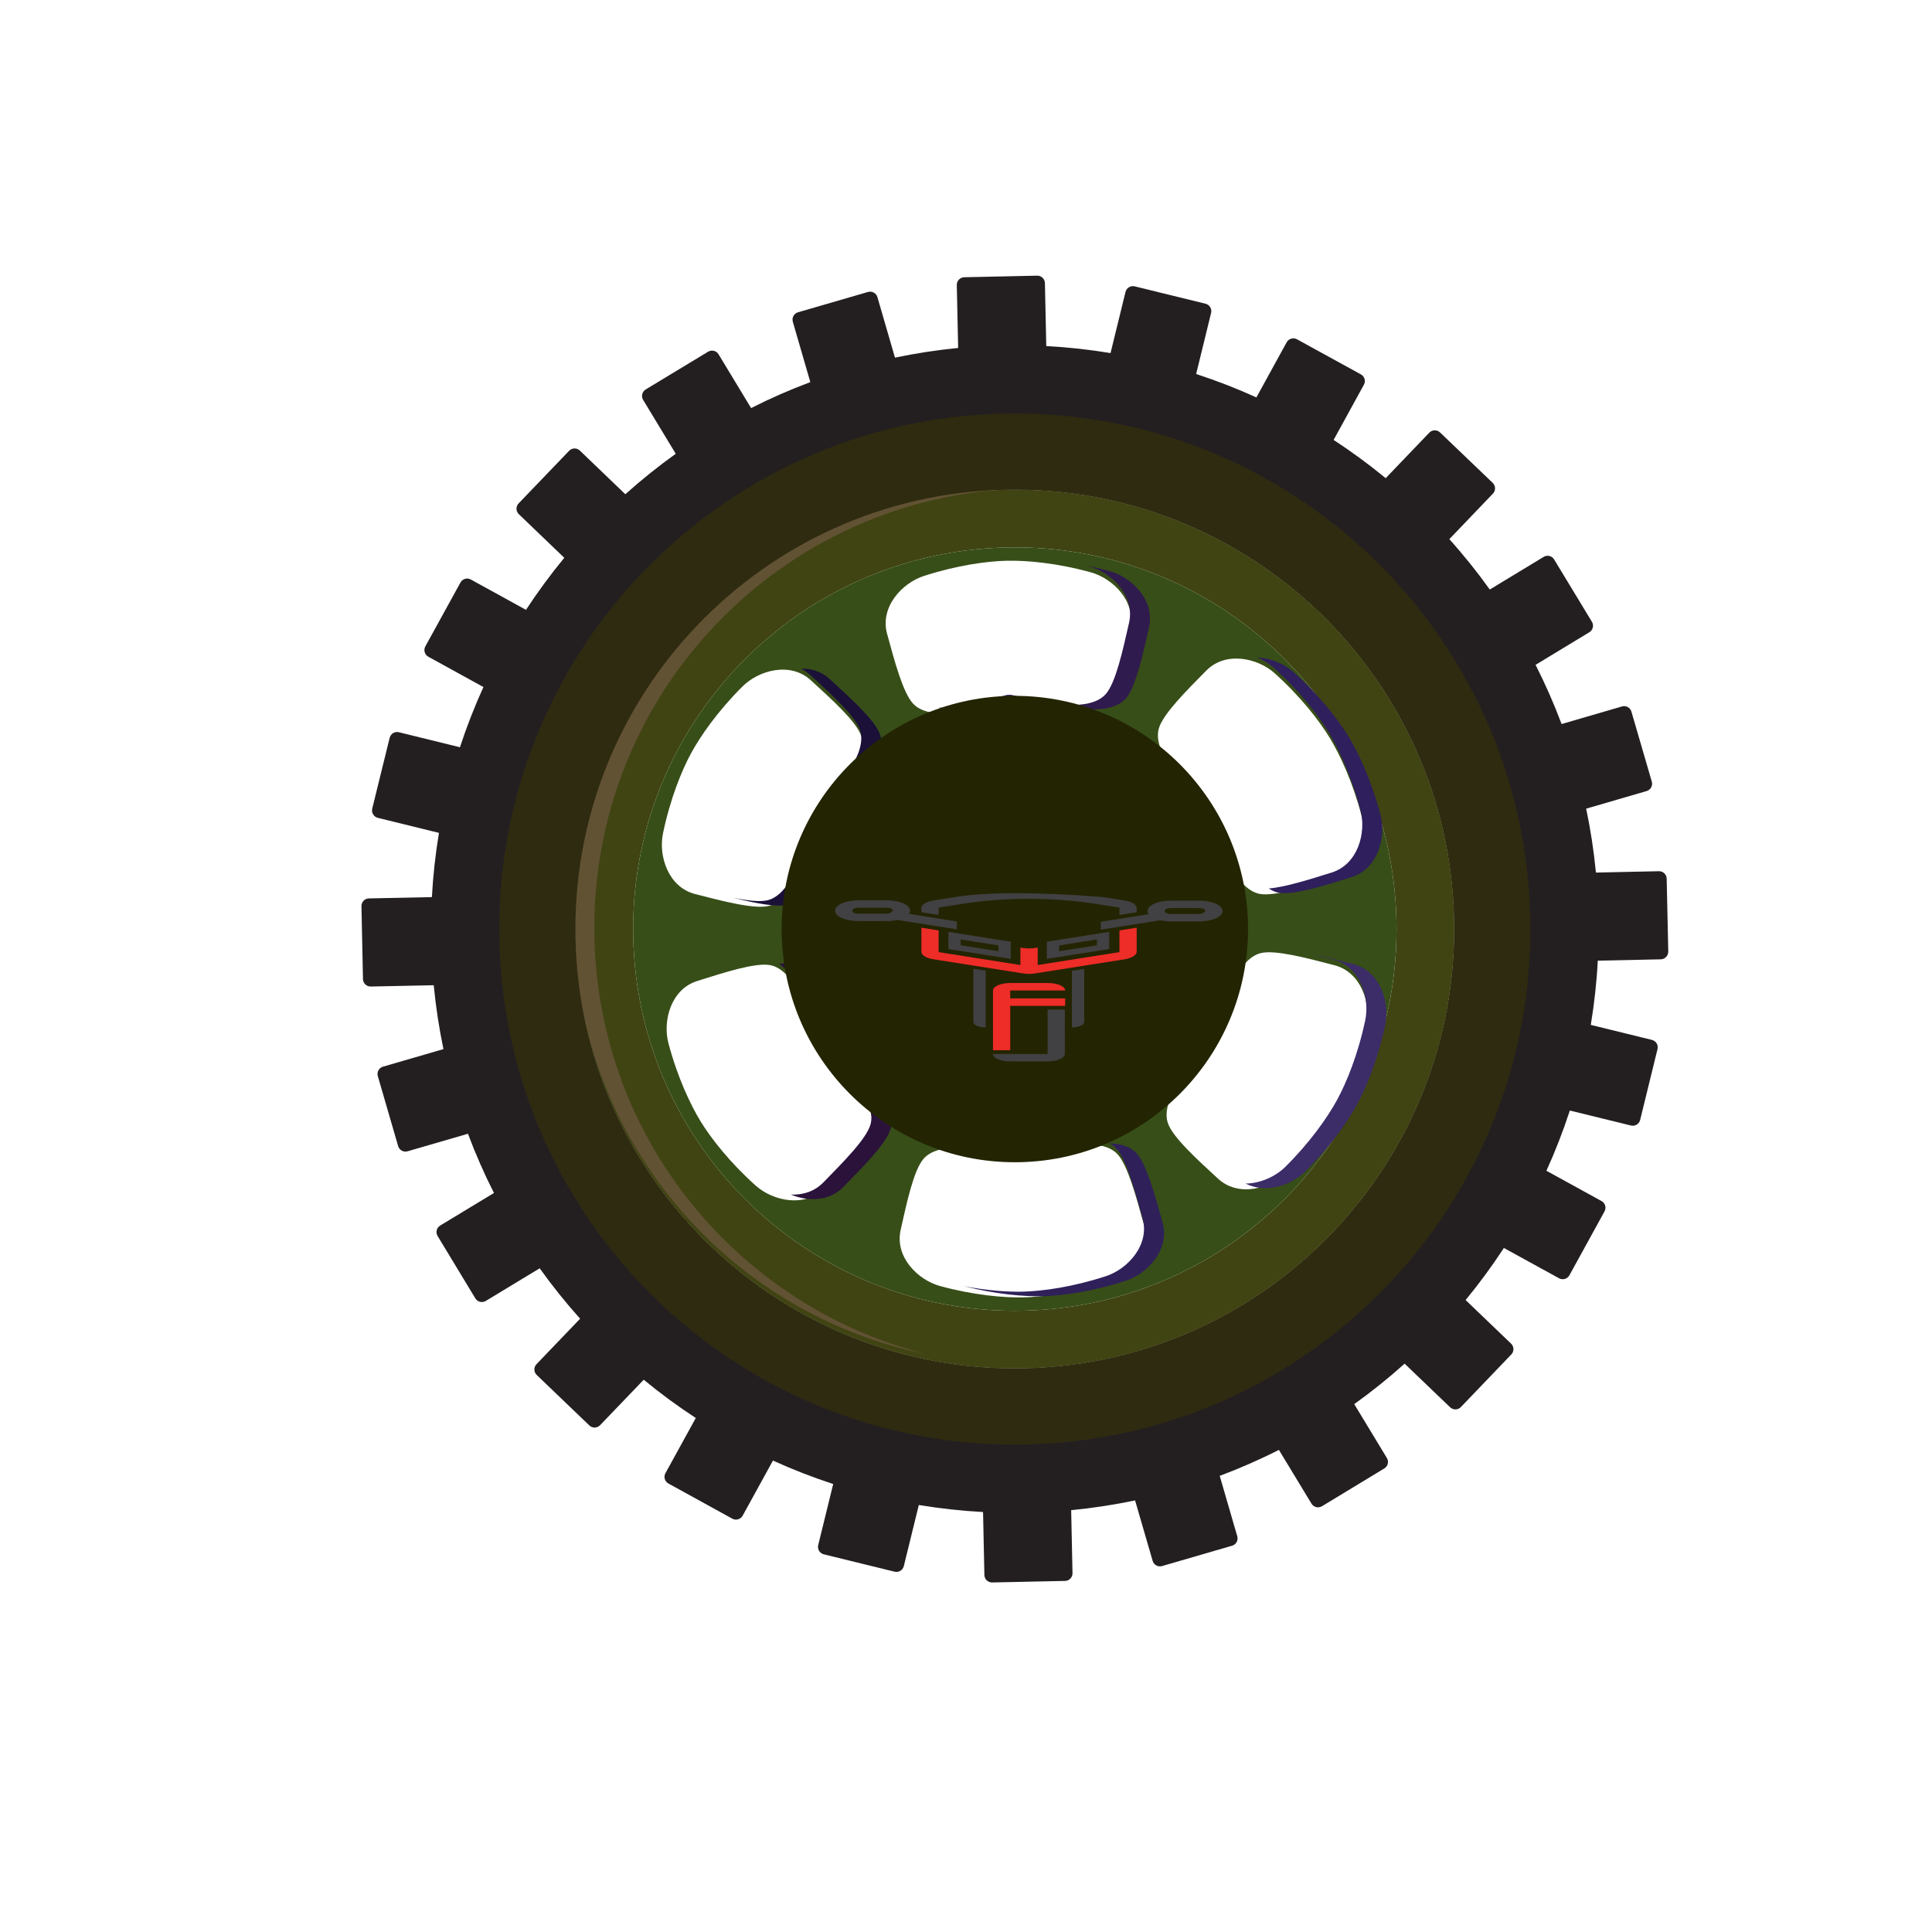 <?xml version="1.0" encoding="UTF-8" standalone="no"?>
<!DOCTYPE svg PUBLIC "-//W3C//DTD SVG 1.1//EN" "http://www.w3.org/Graphics/SVG/1.1/DTD/svg11.dtd">
<svg version="1.1" xmlns="http://www.w3.org/2000/svg" xmlns:xlink="http://www.w3.org/1999/xlink" preserveAspectRatio="xMidYMid meet" viewBox="0 0 640 640" width="640" height="640"><defs><path d="M339.34 453.3C258.96 455.04 192.39 391.3 190.64 310.92C188.9 230.55 252.65 163.97 333.02 162.22C413.4 160.48 479.97 224.23 481.72 304.61C483.46 384.98 419.71 451.56 339.34 453.3ZM528.67 289.05C527.98 281.86 526.89 274.81 525.44 267.88C527.44 267.3 543.46 262.64 545.46 262.05C546.8 261.66 547.56 260.26 547.18 258.93C546.5 256.61 541.1 238.06 540.43 235.74C540.04 234.4 538.64 233.63 537.3 234.02C535.3 234.61 519.3 239.26 517.3 239.85C514.77 233.12 511.9 226.58 508.68 220.24C510.46 219.16 524.71 210.52 526.49 209.44C527.69 208.71 528.06 207.17 527.34 205.97C526.09 203.91 516.07 187.39 514.82 185.32C514.1 184.13 512.55 183.75 511.36 184.47C509.57 185.56 495.3 194.21 493.51 195.29C489.35 189.48 484.88 183.9 480.11 178.6C481.56 177.09 493.11 165.03 494.55 163.52C495.52 162.52 495.48 160.92 494.48 159.96C492.73 158.29 478.78 144.92 477.03 143.25C476.03 142.29 474.43 142.32 473.47 143.33C472.02 144.84 460.47 156.9 459.03 158.4C453.53 153.87 447.76 149.64 441.78 145.73C442.78 143.9 450.81 129.27 451.81 127.44C452.49 126.22 452.04 124.69 450.82 124.02C448.7 122.86 431.76 113.56 429.65 112.4C428.43 111.73 426.89 112.17 426.22 113.4C425.22 115.22 417.2 129.83 416.2 131.65C409.73 128.71 403.06 126.12 396.24 123.89C396.73 121.86 400.7 105.68 401.19 103.66C401.52 102.3 400.7 100.94 399.34 100.61C397 100.03 378.23 95.44 375.89 94.86C374.53 94.53 373.17 95.36 372.84 96.71C372.34 98.74 368.37 114.94 367.88 116.96C360.9 115.81 353.8 115.02 346.59 114.64C346.55 112.56 346.18 95.87 346.14 93.79C346.11 92.39 344.96 91.29 343.56 91.32C341.15 91.37 321.83 91.79 319.42 91.84C318.03 91.87 316.92 93.03 316.95 94.42C317 96.5 317.36 113.19 317.4 115.27C310.3 115.96 303.32 117.04 296.47 118.47C295.89 116.46 291.24 100.45 290.66 98.45C290.28 97.1 288.88 96.34 287.53 96.72C285.22 97.4 266.67 102.78 264.35 103.45C263.01 103.84 262.24 105.24 262.63 106.58C263.21 108.58 267.85 124.58 268.43 126.58C261.7 129.1 255.15 131.96 248.81 135.18C247.73 133.4 239.11 119.14 238.03 117.36C237.31 116.17 235.76 115.79 234.56 116.51C232.5 117.76 215.97 127.76 213.9 129.01C212.71 129.73 212.33 131.28 213.05 132.48C214.13 134.26 222.77 148.54 223.85 150.32C218.03 154.48 212.46 158.96 207.15 163.72C205.64 162.27 193.59 150.71 192.08 149.26C191.08 148.29 189.48 148.33 188.52 149.34C186.85 151.08 173.47 165.02 171.8 166.76C170.83 167.76 170.86 169.36 171.87 170.33C173.38 171.77 185.42 183.33 186.93 184.78C182.39 190.28 178.16 196.04 174.24 202.02C172.42 201.02 157.79 192.97 155.97 191.97C154.74 191.29 153.21 191.74 152.54 192.96C151.37 195.08 142.06 212 140.9 214.12C140.23 215.34 140.67 216.87 141.89 217.55C143.72 218.55 158.32 226.58 160.14 227.59C157.19 234.06 154.6 240.72 152.36 247.54C150.34 247.05 134.15 243.06 132.13 242.56C130.78 242.23 129.42 243.06 129.08 244.41C128.5 246.76 123.89 265.52 123.31 267.86C122.98 269.22 123.81 270.58 125.16 270.92C127.19 271.42 143.38 275.4 145.41 275.9C144.25 282.88 143.46 289.97 143.07 297.18C140.98 297.22 124.29 297.57 122.21 297.61C120.81 297.64 119.71 298.79 119.74 300.19C119.79 302.6 120.19 321.92 120.24 324.33C120.27 325.72 121.42 326.83 122.82 326.8C124.9 326.76 141.59 326.41 143.68 326.37C144.37 333.55 145.45 340.61 146.9 347.53C144.89 348.12 128.87 352.77 126.87 353.35C125.53 353.74 124.77 355.14 125.16 356.48C125.83 358.79 131.22 377.34 131.89 379.66C132.27 381 133.68 381.77 135.02 381.38C137.02 380.8 153.02 376.15 155.02 375.57C157.54 382.3 160.41 388.85 163.63 395.19C161.84 396.27 147.59 404.9 145.81 405.98C144.61 406.7 144.24 408.25 144.96 409.44C146.21 411.51 156.21 428.03 157.46 430.1C158.18 431.29 159.74 431.67 160.93 430.95C162.72 429.87 176.99 421.22 178.78 420.14C182.94 425.96 187.41 431.53 192.17 436.84C190.73 438.35 179.16 450.4 177.72 451.91C176.75 452.92 176.79 454.51 177.8 455.48C179.54 457.15 193.48 470.52 195.22 472.19C196.23 473.16 197.83 473.12 198.79 472.11C200.24 470.61 211.8 458.56 213.24 457.05C218.74 461.59 224.5 465.82 230.49 469.73C229.48 471.56 221.44 486.19 220.43 488.02C219.76 489.24 220.21 490.77 221.43 491.44C223.55 492.61 240.48 501.91 242.59 503.08C243.81 503.75 245.35 503.3 246.02 502.08C247.02 500.25 255.05 485.65 256.05 483.83C262.53 486.78 269.19 489.37 276.01 491.6C275.52 493.62 271.54 509.81 271.04 511.84C270.71 513.19 271.54 514.55 272.89 514.89C275.24 515.46 294 520.07 296.34 520.64C297.7 520.98 299.07 520.15 299.4 518.79C299.89 516.77 303.87 500.57 304.37 498.55C311.35 499.7 318.45 500.49 325.65 500.88C325.7 502.97 326.05 519.65 326.09 521.74C326.12 523.14 327.28 524.23 328.67 524.21C331.08 524.16 350.39 523.75 352.81 523.7C354.2 523.67 355.31 522.52 355.28 521.12C355.23 519.04 354.88 502.35 354.84 500.26C362.02 499.57 369.08 498.48 376.01 497.03C376.59 499.04 381.24 515.05 381.83 517.06C382.22 518.4 383.62 519.16 384.95 518.78C387.27 518.1 405.82 512.71 408.14 512.04C409.48 511.65 410.25 510.25 409.86 508.91C409.28 506.9 404.63 490.9 404.05 488.9C410.77 486.38 417.32 483.51 423.65 480.29C424.73 482.07 433.37 496.32 434.45 498.11C435.17 499.3 436.72 499.67 437.92 498.96C439.98 497.7 456.5 487.69 458.57 486.44C459.76 485.72 460.14 484.17 459.42 482.98C458.34 481.19 449.69 466.91 448.61 465.13C454.42 460.97 459.99 456.5 465.3 451.73C466.81 453.18 478.87 464.73 480.37 466.18C481.38 467.14 482.97 467.11 483.94 466.1C485.61 464.36 498.98 450.41 500.65 448.67C501.61 447.66 501.58 446.07 500.57 445.1C499.07 443.66 487.01 432.1 485.5 430.65C490.04 425.15 494.27 419.39 498.18 413.41C500.01 414.41 514.64 422.45 516.47 423.45C517.69 424.12 519.22 423.67 519.89 422.45C521.06 420.34 530.36 403.41 531.52 401.29C532.19 400.07 531.75 398.53 530.52 397.86C528.7 396.86 514.09 388.84 512.27 387.83C515.21 381.36 517.8 374.7 520.03 367.88C522.06 368.37 538.25 372.34 540.27 372.84C541.63 373.17 542.99 372.34 543.32 370.99C543.9 368.64 548.5 349.88 549.07 347.53C549.41 346.18 548.58 344.82 547.22 344.48C545.2 343.99 528.99 340.01 526.97 339.51C528.12 332.54 528.91 325.44 529.29 318.23C531.38 318.19 548.07 317.83 550.16 317.79C551.55 317.76 552.65 316.6 552.63 315.21C552.58 312.8 552.16 293.48 552.11 291.07C552.08 289.67 550.93 288.57 549.53 288.6C545.36 288.69 530.76 289 528.67 289.05Z" id="c29KpWV3f"></path><path d="M190.64 310.92C192.39 391.3 258.96 455.04 339.34 453.3C419.71 451.56 483.46 384.98 481.72 304.61C479.97 224.23 413.4 160.48 333.02 162.22C252.65 163.97 188.9 230.55 190.64 310.92ZM209.77 310.5C208.25 240.69 263.62 182.87 333.44 181.35C403.25 179.84 461.07 235.21 462.59 305.02C464.1 374.84 408.74 432.66 338.92 434.18C269.11 435.69 211.28 380.32 209.77 310.5Z" id="eoSgTDdEy"></path><path d="M209.77 310.5C211.28 380.32 269.11 435.69 338.92 434.18C408.74 432.66 464.1 374.83 462.59 305.02C461.07 235.21 403.25 179.84 333.44 181.35C263.62 182.87 208.25 240.69 209.77 310.5ZM228.87 249.63C231.99 243.87 237.73 235.6 245.95 227.41C251.36 222.01 261.8 219.13 268.57 225.32C275.49 231.65 283.55 238.9 285.23 243.6C286.57 247.37 284.78 252.21 282.17 256.27C279.55 260.33 269.91 271.13 269.91 271.13C269.85 271.24 269.38 272.1 269.33 272.21C269.33 272.21 265.56 286.19 263.59 290.6C261.63 295.02 258.56 299.16 254.67 300.1C249.82 301.27 239.33 298.49 230.25 296.16C221.37 293.88 218.07 283.57 219.62 276.09C221.98 264.72 225.76 255.39 228.87 249.63ZM273.07 393.62C266.64 400.17 256.06 397.85 250.36 392.77C241.71 385.03 235.53 377.08 232.1 371.5C228.69 365.92 224.4 356.81 221.43 345.59C219.47 338.2 222.21 327.72 230.96 324.97C239.9 322.15 250.22 318.8 255.12 319.71C259.06 320.44 262.35 324.41 264.55 328.71C266.76 333.01 271.28 346.76 271.28 346.76C271.34 346.86 271.86 347.7 271.92 347.81C271.92 347.81 282.13 358.07 284.96 361.98C287.79 365.9 289.84 370.62 288.71 374.47C287.29 379.25 279.63 386.93 273.07 393.62ZM333.61 185.75C340.15 185.61 350.18 186.5 361.37 189.6C368.73 191.63 376.41 199.28 374.38 208.22C372.3 217.36 369.98 227.96 366.73 231.74C364.11 234.77 359.03 235.61 354.21 235.35C349.38 235.08 335.23 232.05 335.23 232.05C335.11 232.05 334.12 232.07 334 232.08C334 232.08 319.99 235.72 315.18 236.19C310.37 236.67 305.26 236.05 302.51 233.13C299.1 229.5 296.33 219.01 293.86 209.96C291.44 201.12 298.77 193.15 306.04 190.8C317.09 187.22 327.07 185.89 333.61 185.75ZM339.19 429.77C332.65 429.93 322.62 429.07 311.42 426.02C304.05 424.01 296.35 416.39 298.35 407.44C300.39 398.29 302.66 387.69 305.91 383.9C308.51 380.85 313.59 380 318.42 380.24C323.24 380.49 337.41 383.47 337.41 383.47C337.53 383.47 338.52 383.44 338.64 383.44C338.64 383.44 352.63 379.75 357.44 379.26C362.25 378.76 367.36 379.36 370.12 382.27C373.55 385.89 376.36 396.37 378.86 405.4C381.31 414.24 374 422.24 366.74 424.62C355.71 428.24 345.74 429.6 339.19 429.77ZM399.61 222.13C406.05 215.61 416.63 217.96 422.31 223.07C430.93 230.84 437.08 238.81 440.48 244.4C443.89 250 448.14 259.12 451.07 270.35C452.99 277.75 450.22 288.22 441.46 290.94C432.51 293.73 422.18 297.03 417.28 296.11C413.34 295.37 410.07 291.39 407.88 287.08C405.69 282.77 401.23 269 401.23 269C401.16 268.9 400.65 268.06 400.59 267.95C400.59 267.95 390.42 257.65 387.6 253.73C384.78 249.81 382.75 245.07 383.9 241.23C385.33 236.46 393.02 228.8 399.61 222.13ZM426.12 388.44C420.68 393.82 410.23 396.66 403.49 390.45C396.59 384.1 388.55 376.81 386.9 372.11C385.57 368.33 387.37 363.5 390 359.45C392.64 355.4 402.31 344.63 402.31 344.63C402.37 344.53 402.85 343.66 402.91 343.56C402.91 343.56 406.72 329.59 408.7 325.19C410.68 320.78 413.77 316.65 417.67 315.72C422.52 314.57 432.99 317.39 442.07 319.75C450.94 322.06 454.2 332.39 452.62 339.86C450.23 351.22 446.41 360.54 443.27 366.28C440.14 372.03 434.37 380.28 426.12 388.44Z" id="b74MmS80C9"></path><path d="M385.12 405.02C382.61 395.99 379.8 385.51 376.37 381.89C374.34 379.74 371.02 378.86 367.49 378.74C368.34 379.18 369.11 379.72 369.75 380.38C373.17 384.01 375.99 394.48 378.49 403.52C380.94 412.36 373.63 420.35 366.37 422.74C355.34 426.35 345.37 427.71 338.82 427.88C333.94 428 327.11 427.55 319.3 426.05C329.84 428.75 339.23 429.54 345.45 429.39C351.99 429.22 361.97 427.85 373 424.24C380.26 421.86 387.56 413.86 385.12 405.02Z" id="fFZiTktid"></path><path d="M361 187.71C368.36 189.74 376.04 197.39 374.01 206.33C371.93 215.48 369.62 226.07 366.36 229.85C363.75 232.89 358.66 233.73 353.84 233.46C349.01 233.19 334.86 230.16 334.86 230.16C334.74 230.17 333.75 230.19 333.63 230.19C333.63 230.19 319.62 233.83 314.81 234.3C313.57 234.43 312.31 234.47 311.07 234.43C313.91 235.89 317.76 236.17 321.44 235.81C326.25 235.33 340.25 231.69 340.25 231.69C340.38 231.69 341.36 231.67 341.48 231.67C341.48 231.67 355.63 234.7 360.46 234.96C365.28 235.23 370.37 234.39 372.99 231.35C376.24 227.58 378.56 216.98 380.63 207.84C382.66 198.9 374.99 191.25 367.62 189.21C364.66 188.39 361.8 187.74 359.04 187.21C359.69 187.37 360.34 187.52 361 187.71Z" id="fB9dGfcRe"></path><path d="M446.74 244.02C443.33 238.43 437.18 230.46 428.56 222.69C425.49 219.93 420.99 217.99 416.49 217.8C418.54 218.66 420.42 219.82 421.94 221.19C430.56 228.95 436.71 236.92 440.12 242.52C443.52 248.11 447.77 257.24 450.7 268.47C452.62 275.86 449.85 286.33 441.1 289.05C433.87 291.3 425.74 293.89 420.3 294.32C421.32 295 422.39 295.51 423.53 295.73C428.43 296.65 438.76 293.34 447.72 290.56C456.47 287.84 459.24 277.37 457.32 269.97C454.39 258.74 450.14 249.61 446.74 244.02Z" id="anP8Ergcw"></path><path d="M449.53 365.9C452.66 360.16 456.48 350.84 458.88 339.48C460.45 332 457.19 321.68 448.32 319.37C443.87 318.21 439.09 316.94 434.79 316.09C437.11 316.66 439.45 317.28 441.7 317.86C450.57 320.17 453.83 330.5 452.25 337.98C449.86 349.34 446.04 358.65 442.9 364.4C439.77 370.14 434 378.4 425.75 386.56C422.53 389.74 417.54 392.02 412.61 392.07C419.18 395.47 427.66 392.72 432.37 388.06C440.62 379.9 446.39 371.65 449.53 365.9Z" id="ckxwHnGJ4"></path><path d="M339.27 161.84C350.29 161.6 361.05 162.6 371.42 164.7C359.03 161.58 346.04 160.05 332.65 160.34C252.27 162.08 188.53 228.66 190.27 309.03C191.78 378.39 241.56 435.36 306.82 448.56C244.84 432.96 198.35 377.53 196.9 310.54C195.15 230.16 258.9 163.58 339.27 161.84Z" id="a6zQ28z55"></path><path d="M262 395.72C267.63 398.07 274.6 398.05 279.32 393.24C285.88 386.55 293.54 378.86 294.96 374.08C296.1 370.24 294.05 365.51 291.21 361.6C288.38 357.68 278.17 347.42 278.17 347.42C278.11 347.32 277.59 346.48 277.53 346.37C277.53 346.37 273.01 332.62 270.8 328.32C268.6 324.02 265.32 320.05 261.38 319.33C260.44 319.15 259.3 319.14 258.02 319.24C260.51 320.92 262.62 323.77 264.18 326.82C266.39 331.12 270.91 344.87 270.91 344.87C270.97 344.98 271.48 345.82 271.55 345.92C271.55 345.92 281.75 356.18 284.59 360.09C287.42 364.01 289.47 368.74 288.34 372.58C286.92 377.36 279.26 385.04 272.7 391.74C269.72 394.77 265.86 395.88 262 395.72Z" id="cD9QFVKAW"></path><path d="M269.85 290.22C271.81 285.8 275.58 271.83 275.58 271.83C275.64 271.72 276.1 270.86 276.16 270.75C276.16 270.75 285.8 259.95 288.42 255.88C291.04 251.83 292.83 246.99 291.48 243.22C289.81 238.52 281.74 231.26 274.82 224.94C272.08 222.43 268.74 221.43 265.38 221.47C266.37 221.98 267.32 222.62 268.2 223.43C275.12 229.76 283.19 237.01 284.86 241.71C286.2 245.49 284.41 250.32 281.8 254.38C279.18 258.45 269.54 269.24 269.54 269.24C269.48 269.35 269.01 270.22 268.95 270.33C268.95 270.33 265.19 284.3 263.22 288.71C261.26 293.13 258.19 297.27 254.3 298.21C251.72 298.83 247.55 298.34 242.85 297.39C250.07 299.17 257.18 300.62 260.92 299.71C264.81 298.77 267.88 294.63 269.85 290.22Z" id="b9ZBZGGy3"></path><path d="M165.45 311.47C167.5 405.76 245.59 480.54 339.88 478.49C434.17 476.45 508.95 398.35 506.91 304.06C504.86 209.77 426.77 134.98 332.48 137.03C238.18 139.07 163.4 217.18 165.45 311.47ZM190.64 310.92C188.9 230.55 252.65 163.97 333.02 162.22C413.4 160.48 479.97 224.23 481.72 304.61C483.46 384.98 419.71 451.56 339.34 453.3C258.96 455.04 192.39 391.3 190.64 310.92Z" id="dnWmksOk"></path><path d="M336.18 230.51C293.51 230.51 258.93 265.1 258.93 307.76C258.93 350.43 293.51 385.01 336.18 385.01C378.84 385.01 413.43 350.43 413.43 307.76C413.43 265.1 378.84 230.51 336.18 230.51Z" id="b9l6LzvMA"></path><path d="M370.83 315.4L343.75 319.68L343.75 313.91C343.28 313.97 343.03 314.01 342.98 314.02C341.62 314.24 340.14 314.24 338.78 314.02C338.73 314.01 338.48 313.97 338.02 313.91L338.02 319.68L310.93 315.4L310.93 308.21L305.22 307.31C305.22 312.1 305.22 314.75 305.22 315.29C305.22 316.4 306.84 317.4 309.26 317.78C312.21 318.25 335.83 321.98 338.78 322.44C340.14 322.66 341.62 322.66 342.98 322.44C345.93 321.98 369.55 318.25 372.51 317.78C374.92 317.4 376.54 316.4 376.54 315.29C376.54 314.75 376.54 312.1 376.54 307.31L370.83 308.21L370.83 315.4Z" id="c8TYVAEZK"></path><path d="M352.85 328.11C352.85 326.74 350.3 325.64 347.14 325.64C345.89 325.64 335.9 325.64 334.65 325.64C331.49 325.64 328.94 326.74 328.94 328.11C328.94 329.43 328.94 336.03 328.94 347.9L334.65 347.9L334.65 333.21L352.85 333.21L352.85 330.74L334.65 330.74L334.65 328.11C345.57 328.11 351.63 328.11 352.85 328.11Z" id="a6VlSaSQt"></path><path d="M334.65 351.61C331.49 351.61 328.94 350.51 328.94 349.14C328.94 349.14 328.94 349.14 328.94 349.14L347.04 349.14L347.04 334.42L352.74 334.42C352.74 343.25 352.74 348.16 352.74 349.14C352.74 350.5 350.19 351.61 347.04 351.61C344.56 351.61 335.88 351.61 334.65 351.61Z" id="a8w8rNAUx"></path><path d="M316.63 297.12C315.89 297.24 309.99 298.17 309.26 298.28C306.84 298.66 305.22 299.66 305.22 300.78C305.22 300.87 305.22 301.35 305.22 302.2L310.93 303.09L310.93 300.65C315.53 299.93 318.08 299.53 318.59 299.45C332.97 297.18 348.79 297.18 363.17 299.45C363.68 299.53 366.23 299.93 370.83 300.65L370.83 303.09L376.54 302.2C376.54 301.35 376.54 300.87 376.54 300.78C376.54 299.66 374.92 298.66 372.51 298.28C372.01 298.21 369.56 297.82 365.13 297.12C343.23 295.47 327.07 295.47 316.63 297.12Z" id="a9qpeVFnI"></path><path d="M318.25 311.21L330.75 313.19L330.75 315.11L318.25 313.13L318.25 311.21M314.16 314.38L334.83 317.64L334.83 311.95L314.16 308.68L314.16 308.68L314.16 314.38Z" id="auq4TdxkN"></path><path d="M363.35 311.21L363.35 313.15L350.86 315.11L350.86 313.18L363.35 311.21M346.77 311.95L346.77 317.64L367.44 314.38L367.44 308.68L367.44 308.68L346.77 311.95Z" id="h1YFoN0rvN"></path><path d="M301.14 302.72C301.35 302.41 301.46 302.09 301.46 301.76C301.46 301.74 301.46 301.6 301.46 301.59C301.46 299.73 297.98 298.23 293.71 298.23C292.78 298.23 285.33 298.23 284.4 298.23C280.12 298.24 276.65 299.75 276.65 301.6C276.65 301.61 276.65 301.75 276.65 301.77C276.65 303.62 280.12 305.13 284.4 305.13C285.33 305.13 292.78 305.13 293.71 305.13C294.98 305.13 296.2 304.99 297.26 304.75C298.58 304.96 305.15 306 316.98 307.87L316.98 305.23C307.47 303.73 302.19 302.89 301.14 302.72ZM293.71 302.66C292.78 302.66 285.33 302.66 284.4 302.66C283.28 302.66 282.35 302.26 282.35 301.77C282.35 301.75 282.35 301.61 282.35 301.6C282.35 301.11 283.25 300.71 284.4 300.71C285.33 300.71 292.78 300.71 293.71 300.71C294.82 300.71 295.75 301.1 295.75 301.6C295.75 301.61 295.75 301.67 295.75 301.77C295.15 302.36 294.47 302.66 293.71 302.66Z" id="e1mgTx7AbV"></path><path d="M387.89 298.34C383.62 298.34 380.15 299.85 380.15 301.7C380.15 301.72 380.15 301.86 380.15 301.87C380.15 302.21 380.25 302.53 380.47 302.84C379.41 303.01 374.13 303.84 364.63 305.35L364.63 307.98C376.47 306.11 383.05 305.07 384.37 304.86C385.43 305.11 386.65 305.24 387.92 305.24C388.85 305.24 396.3 305.24 397.23 305.24C401.5 305.24 404.98 303.74 404.98 301.88C404.98 301.87 404.98 301.73 404.98 301.71C404.95 299.86 401.48 298.34 397.21 298.34C395.34 298.34 388.83 298.34 387.89 298.34ZM397.21 302.76C396.28 302.76 388.83 302.76 387.89 302.76C386.78 302.76 385.85 302.37 385.85 301.87C385.85 301.86 385.85 301.72 385.85 301.7C385.85 301.22 386.75 300.81 387.89 300.81C388.83 300.81 396.28 300.81 397.21 300.81C398.32 300.81 399.25 301.21 399.25 301.7C399.25 301.71 399.25 301.77 399.25 301.87C398.65 302.46 397.97 302.76 397.21 302.76Z" id="k8zcTuHt2"></path><path d="M326.53 340.35L326.53 321.56L322.44 320.91C322.44 331.51 322.44 337.4 322.44 338.58C322.44 339.56 324.27 340.35 326.53 340.35C326.53 340.35 326.53 340.35 326.53 340.35Z" id="f1BGxlNFlZ"></path><path d="M355.07 340.35C357.33 340.35 359.16 339.56 359.16 338.58C359.16 337.4 359.16 331.52 359.16 320.93L355.07 321.58L355.07 340.35C355.07 340.35 355.07 340.35 355.07 340.35Z" id="a1hmaJvQQ2"></path></defs><g><g><g><use xlink:href="#c29KpWV3f" opacity="1" fill="#231f20" fill-opacity="1"></use><g><use xlink:href="#c29KpWV3f" opacity="1" fill-opacity="0" stroke="#000000" stroke-width="1" stroke-opacity="0"></use></g></g><g><use xlink:href="#eoSgTDdEy" opacity="1" fill="#404412" fill-opacity="1"></use><g><use xlink:href="#eoSgTDdEy" opacity="1" fill-opacity="0" stroke="#000000" stroke-width="1" stroke-opacity="0"></use></g></g><g><use xlink:href="#b74MmS80C9" opacity="1" fill="#374e18" fill-opacity="1"></use><g><use xlink:href="#b74MmS80C9" opacity="1" fill-opacity="0" stroke="#000000" stroke-width="1" stroke-opacity="0"></use></g></g><g><use xlink:href="#fFZiTktid" opacity="1" fill="#2f205a" fill-opacity="1"></use><g><use xlink:href="#fFZiTktid" opacity="1" fill-opacity="0" stroke="#000000" stroke-width="1" stroke-opacity="0"></use></g></g><g><use xlink:href="#fB9dGfcRe" opacity="1" fill="#2f1b4d" fill-opacity="1"></use><g><use xlink:href="#fB9dGfcRe" opacity="1" fill-opacity="0" stroke="#000000" stroke-width="1" stroke-opacity="0"></use></g></g><g><use xlink:href="#anP8Ergcw" opacity="1" fill="#2f1f5c" fill-opacity="1"></use><g><use xlink:href="#anP8Ergcw" opacity="1" fill-opacity="0" stroke="#000000" stroke-width="1" stroke-opacity="0"></use></g></g><g><use xlink:href="#ckxwHnGJ4" opacity="1" fill="#3c2c68" fill-opacity="1"></use><g><use xlink:href="#ckxwHnGJ4" opacity="1" fill-opacity="0" stroke="#000000" stroke-width="1" stroke-opacity="0"></use></g></g><g><use xlink:href="#a6zQ28z55" opacity="1" fill="#625234" fill-opacity="1"></use><g><use xlink:href="#a6zQ28z55" opacity="1" fill-opacity="0" stroke="#000000" stroke-width="1" stroke-opacity="0"></use></g></g><g><use xlink:href="#cD9QFVKAW" opacity="1" fill="#2a123b" fill-opacity="1"></use><g><use xlink:href="#cD9QFVKAW" opacity="1" fill-opacity="0" stroke="#000000" stroke-width="1" stroke-opacity="0"></use></g></g><g><use xlink:href="#b9ZBZGGy3" opacity="1" fill="#1a1038" fill-opacity="1"></use><g><use xlink:href="#b9ZBZGGy3" opacity="1" fill-opacity="0" stroke="#000000" stroke-width="1" stroke-opacity="0"></use></g></g><g><use xlink:href="#dnWmksOk" opacity="1" fill="#2f2b10" fill-opacity="1"></use><g><use xlink:href="#dnWmksOk" opacity="1" fill-opacity="0" stroke="#000000" stroke-width="1" stroke-opacity="0"></use></g></g><g><use xlink:href="#b9l6LzvMA" opacity="1" fill="#232401" fill-opacity="1"></use><g><use xlink:href="#b9l6LzvMA" opacity="1" fill-opacity="0" stroke="#000000" stroke-width="1" stroke-opacity="0"></use></g></g><g><use xlink:href="#c8TYVAEZK" opacity="1" fill="#ee2c28" fill-opacity="1"></use><g><use xlink:href="#c8TYVAEZK" opacity="1" fill-opacity="0" stroke="#000000" stroke-width="1" stroke-opacity="0"></use></g></g><g><use xlink:href="#a6VlSaSQt" opacity="1" fill="#ee2c28" fill-opacity="1"></use><g><use xlink:href="#a6VlSaSQt" opacity="1" fill-opacity="0" stroke="#000000" stroke-width="1" stroke-opacity="0"></use></g></g><g><use xlink:href="#a8w8rNAUx" opacity="1" fill="#414042" fill-opacity="1"></use><g><use xlink:href="#a8w8rNAUx" opacity="1" fill-opacity="0" stroke="#000000" stroke-width="1" stroke-opacity="0"></use></g></g><g><use xlink:href="#a9qpeVFnI" opacity="1" fill="#414042" fill-opacity="1"></use><g><use xlink:href="#a9qpeVFnI" opacity="1" fill-opacity="0" stroke="#000000" stroke-width="1" stroke-opacity="0"></use></g></g><g><use xlink:href="#auq4TdxkN" opacity="1" fill="#414042" fill-opacity="1"></use><g><use xlink:href="#auq4TdxkN" opacity="1" fill-opacity="0" stroke="#000000" stroke-width="1" stroke-opacity="0"></use></g></g><g><use xlink:href="#h1YFoN0rvN" opacity="1" fill="#414042" fill-opacity="1"></use><g><use xlink:href="#h1YFoN0rvN" opacity="1" fill-opacity="0" stroke="#000000" stroke-width="1" stroke-opacity="0"></use></g></g><g><use xlink:href="#e1mgTx7AbV" opacity="1" fill="#414042" fill-opacity="1"></use><g><use xlink:href="#e1mgTx7AbV" opacity="1" fill-opacity="0" stroke="#000000" stroke-width="1" stroke-opacity="0"></use></g></g><g><use xlink:href="#k8zcTuHt2" opacity="1" fill="#414042" fill-opacity="1"></use><g><use xlink:href="#k8zcTuHt2" opacity="1" fill-opacity="0" stroke="#000000" stroke-width="1" stroke-opacity="0"></use></g></g><g><use xlink:href="#f1BGxlNFlZ" opacity="1" fill="#414042" fill-opacity="1"></use><g><use xlink:href="#f1BGxlNFlZ" opacity="1" fill-opacity="0" stroke="#000000" stroke-width="1" stroke-opacity="0"></use></g></g><g><use xlink:href="#a1hmaJvQQ2" opacity="1" fill="#414042" fill-opacity="1"></use><g><use xlink:href="#a1hmaJvQQ2" opacity="1" fill-opacity="0" stroke="#000000" stroke-width="1" stroke-opacity="0"></use></g></g></g></g></svg>